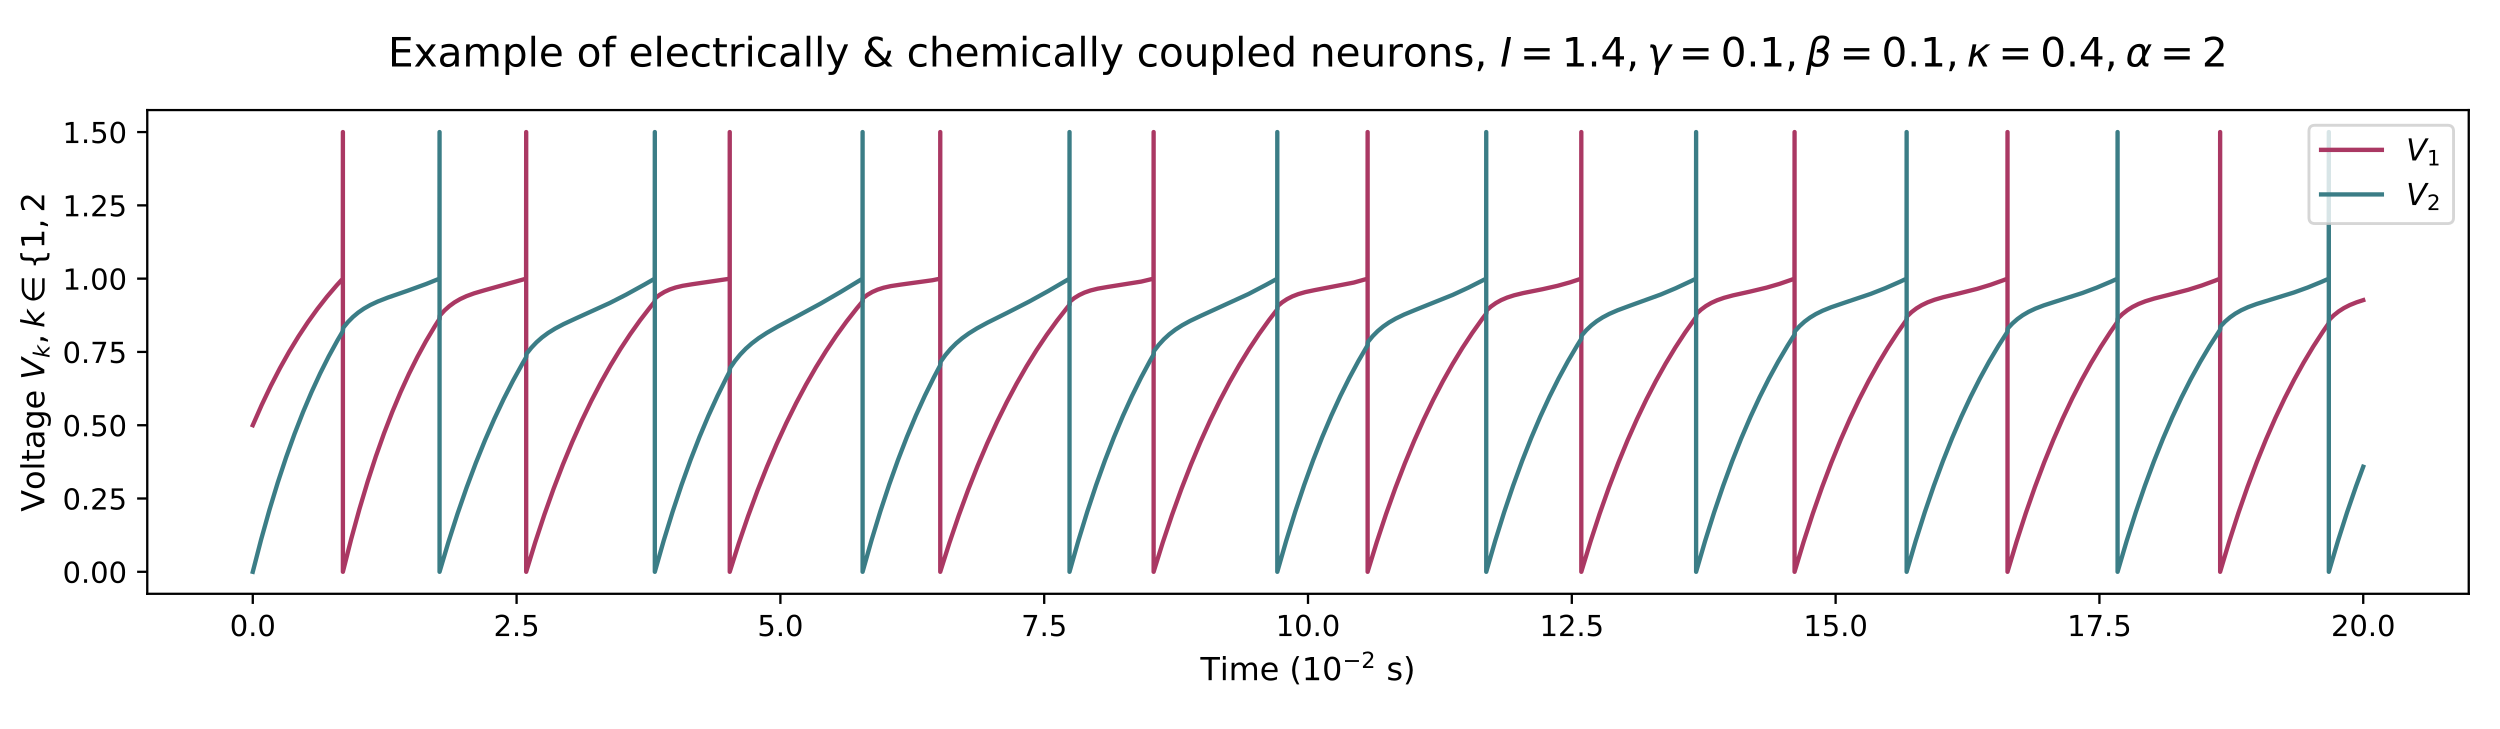 <?xml version="1.0" encoding="utf-8" standalone="no"?>
<!DOCTYPE svg PUBLIC "-//W3C//DTD SVG 1.1//EN"
  "http://www.w3.org/Graphics/SVG/1.1/DTD/svg11.dtd">
<!-- Created with matplotlib (https://matplotlib.org/) -->
<svg height="252pt" version="1.1" viewBox="0 0 864 252" width="864pt" xmlns="http://www.w3.org/2000/svg" xmlns:xlink="http://www.w3.org/1999/xlink">
 <defs>
  <style type="text/css">*{stroke-linecap:butt;stroke-linejoin:round;}</style>
 </defs>
 <g id="figure_1">
  <g id="patch_1">
   <path d="M 0 252 
L 864 252 
L 864 0 
L 0 0 
z
" style="fill:#ffffff;"/>
  </g>
  <g id="axes_1">
   <g id="patch_2">
    <path d="M 50.892 205.216 
L 853.2 205.216 
L 853.2 38.04 
L 50.892 38.04 
z
" style="fill:#ffffff;"/>
   </g>
   <g id="matplotlib.axis_1">
    <g id="xtick_1">
     <g id="line2d_1">
      <defs>
       <path d="M 0 0 
L 0 3.5 
" id="mb4ab2dd7d9" style="stroke:#000000;stroke-width:0.8;"/>
      </defs>
      <g>
       <use style="stroke:#000000;stroke-width:0.8;" x="87.361" xlink:href="#mb4ab2dd7d9" y="205.216"/>
      </g>
     </g>
     <g id="text_1">
      <!-- 0.0 -->
      <g transform="translate(79.409 219.814)scale(0.1 -0.1)">
       <defs>
        <path d="M 31.781 66.406 
Q 24.172 66.406 20.328 58.906 
Q 16.5 51.422 16.5 36.375 
Q 16.5 21.391 20.328 13.891 
Q 24.172 6.391 31.781 6.391 
Q 39.453 6.391 43.281 13.891 
Q 47.125 21.391 47.125 36.375 
Q 47.125 51.422 43.281 58.906 
Q 39.453 66.406 31.781 66.406 
z
M 31.781 74.219 
Q 44.047 74.219 50.516 64.516 
Q 56.984 54.828 56.984 36.375 
Q 56.984 17.969 50.516 8.266 
Q 44.047 -1.422 31.781 -1.422 
Q 19.531 -1.422 13.062 8.266 
Q 6.594 17.969 6.594 36.375 
Q 6.594 54.828 13.062 64.516 
Q 19.531 74.219 31.781 74.219 
z
" id="DejaVuSans-48"/>
        <path d="M 10.688 12.406 
L 21 12.406 
L 21 0 
L 10.688 0 
z
" id="DejaVuSans-46"/>
       </defs>
       <use xlink:href="#DejaVuSans-48"/>
       <use x="63.623" xlink:href="#DejaVuSans-46"/>
       <use x="95.41" xlink:href="#DejaVuSans-48"/>
      </g>
     </g>
    </g>
    <g id="xtick_2">
     <g id="line2d_2">
      <g>
       <use style="stroke:#000000;stroke-width:0.8;" x="178.532" xlink:href="#mb4ab2dd7d9" y="205.216"/>
      </g>
     </g>
     <g id="text_2">
      <!-- 2.5 -->
      <g transform="translate(170.581 219.814)scale(0.1 -0.1)">
       <defs>
        <path d="M 19.188 8.297 
L 53.609 8.297 
L 53.609 0 
L 7.328 0 
L 7.328 8.297 
Q 12.938 14.109 22.625 23.891 
Q 32.328 33.688 34.812 36.531 
Q 39.547 41.844 41.422 45.531 
Q 43.312 49.219 43.312 52.781 
Q 43.312 58.594 39.234 62.25 
Q 35.156 65.922 28.609 65.922 
Q 23.969 65.922 18.812 64.312 
Q 13.672 62.703 7.812 59.422 
L 7.812 69.391 
Q 13.766 71.781 18.938 73 
Q 24.125 74.219 28.422 74.219 
Q 39.75 74.219 46.484 68.547 
Q 53.219 62.891 53.219 53.422 
Q 53.219 48.922 51.531 44.891 
Q 49.859 40.875 45.406 35.406 
Q 44.188 33.984 37.641 27.219 
Q 31.109 20.453 19.188 8.297 
z
" id="DejaVuSans-50"/>
        <path d="M 10.797 72.906 
L 49.516 72.906 
L 49.516 64.594 
L 19.828 64.594 
L 19.828 46.734 
Q 21.969 47.469 24.109 47.828 
Q 26.266 48.188 28.422 48.188 
Q 40.625 48.188 47.75 41.5 
Q 54.891 34.812 54.891 23.391 
Q 54.891 11.625 47.562 5.094 
Q 40.234 -1.422 26.906 -1.422 
Q 22.312 -1.422 17.547 -0.641 
Q 12.797 0.141 7.719 1.703 
L 7.719 11.625 
Q 12.109 9.234 16.797 8.062 
Q 21.484 6.891 26.703 6.891 
Q 35.156 6.891 40.078 11.328 
Q 45.016 15.766 45.016 23.391 
Q 45.016 31 40.078 35.438 
Q 35.156 39.891 26.703 39.891 
Q 22.75 39.891 18.812 39.016 
Q 14.891 38.141 10.797 36.281 
z
" id="DejaVuSans-53"/>
       </defs>
       <use xlink:href="#DejaVuSans-50"/>
       <use x="63.623" xlink:href="#DejaVuSans-46"/>
       <use x="95.41" xlink:href="#DejaVuSans-53"/>
      </g>
     </g>
    </g>
    <g id="xtick_3">
     <g id="line2d_3">
      <g>
       <use style="stroke:#000000;stroke-width:0.8;" x="269.704" xlink:href="#mb4ab2dd7d9" y="205.216"/>
      </g>
     </g>
     <g id="text_3">
      <!-- 5.0 -->
      <g transform="translate(261.752 219.814)scale(0.1 -0.1)">
       <use xlink:href="#DejaVuSans-53"/>
       <use x="63.623" xlink:href="#DejaVuSans-46"/>
       <use x="95.41" xlink:href="#DejaVuSans-48"/>
      </g>
     </g>
    </g>
    <g id="xtick_4">
     <g id="line2d_4">
      <g>
       <use style="stroke:#000000;stroke-width:0.8;" x="360.875" xlink:href="#mb4ab2dd7d9" y="205.216"/>
      </g>
     </g>
     <g id="text_4">
      <!-- 7.5 -->
      <g transform="translate(352.923 219.814)scale(0.1 -0.1)">
       <defs>
        <path d="M 8.203 72.906 
L 55.078 72.906 
L 55.078 68.703 
L 28.609 0 
L 18.312 0 
L 43.219 64.594 
L 8.203 64.594 
z
" id="DejaVuSans-55"/>
       </defs>
       <use xlink:href="#DejaVuSans-55"/>
       <use x="63.623" xlink:href="#DejaVuSans-46"/>
       <use x="95.41" xlink:href="#DejaVuSans-53"/>
      </g>
     </g>
    </g>
    <g id="xtick_5">
     <g id="line2d_5">
      <g>
       <use style="stroke:#000000;stroke-width:0.8;" x="452.046" xlink:href="#mb4ab2dd7d9" y="205.216"/>
      </g>
     </g>
     <g id="text_5">
      <!-- 10.0 -->
      <g transform="translate(440.913 219.814)scale(0.1 -0.1)">
       <defs>
        <path d="M 12.406 8.297 
L 28.516 8.297 
L 28.516 63.922 
L 10.984 60.406 
L 10.984 69.391 
L 28.422 72.906 
L 38.281 72.906 
L 38.281 8.297 
L 54.391 8.297 
L 54.391 0 
L 12.406 0 
z
" id="DejaVuSans-49"/>
       </defs>
       <use xlink:href="#DejaVuSans-49"/>
       <use x="63.623" xlink:href="#DejaVuSans-48"/>
       <use x="127.246" xlink:href="#DejaVuSans-46"/>
       <use x="159.033" xlink:href="#DejaVuSans-48"/>
      </g>
     </g>
    </g>
    <g id="xtick_6">
     <g id="line2d_6">
      <g>
       <use style="stroke:#000000;stroke-width:0.8;" x="543.218" xlink:href="#mb4ab2dd7d9" y="205.216"/>
      </g>
     </g>
     <g id="text_6">
      <!-- 12.5 -->
      <g transform="translate(532.085 219.814)scale(0.1 -0.1)">
       <use xlink:href="#DejaVuSans-49"/>
       <use x="63.623" xlink:href="#DejaVuSans-50"/>
       <use x="127.246" xlink:href="#DejaVuSans-46"/>
       <use x="159.033" xlink:href="#DejaVuSans-53"/>
      </g>
     </g>
    </g>
    <g id="xtick_7">
     <g id="line2d_7">
      <g>
       <use style="stroke:#000000;stroke-width:0.8;" x="634.389" xlink:href="#mb4ab2dd7d9" y="205.216"/>
      </g>
     </g>
     <g id="text_7">
      <!-- 15.0 -->
      <g transform="translate(623.256 219.814)scale(0.1 -0.1)">
       <use xlink:href="#DejaVuSans-49"/>
       <use x="63.623" xlink:href="#DejaVuSans-53"/>
       <use x="127.246" xlink:href="#DejaVuSans-46"/>
       <use x="159.033" xlink:href="#DejaVuSans-48"/>
      </g>
     </g>
    </g>
    <g id="xtick_8">
     <g id="line2d_8">
      <g>
       <use style="stroke:#000000;stroke-width:0.8;" x="725.56" xlink:href="#mb4ab2dd7d9" y="205.216"/>
      </g>
     </g>
     <g id="text_8">
      <!-- 17.5 -->
      <g transform="translate(714.427 219.814)scale(0.1 -0.1)">
       <use xlink:href="#DejaVuSans-49"/>
       <use x="63.623" xlink:href="#DejaVuSans-55"/>
       <use x="127.246" xlink:href="#DejaVuSans-46"/>
       <use x="159.033" xlink:href="#DejaVuSans-53"/>
      </g>
     </g>
    </g>
    <g id="xtick_9">
     <g id="line2d_9">
      <g>
       <use style="stroke:#000000;stroke-width:0.8;" x="816.731" xlink:href="#mb4ab2dd7d9" y="205.216"/>
      </g>
     </g>
     <g id="text_9">
      <!-- 20.0 -->
      <g transform="translate(805.599 219.814)scale(0.1 -0.1)">
       <use xlink:href="#DejaVuSans-50"/>
       <use x="63.623" xlink:href="#DejaVuSans-48"/>
       <use x="127.246" xlink:href="#DejaVuSans-46"/>
       <use x="159.033" xlink:href="#DejaVuSans-48"/>
      </g>
     </g>
    </g>
    <g id="text_10">
     <!-- Time ($10^{-2}$ s) -->
     <g transform="translate(414.866 235.156)scale(0.11 -0.11)">
      <defs>
       <path d="M -0.297 72.906 
L 61.375 72.906 
L 61.375 64.594 
L 35.5 64.594 
L 35.5 0 
L 25.594 0 
L 25.594 64.594 
L -0.297 64.594 
z
" id="DejaVuSans-84"/>
       <path d="M 9.422 54.688 
L 18.406 54.688 
L 18.406 0 
L 9.422 0 
z
M 9.422 75.984 
L 18.406 75.984 
L 18.406 64.594 
L 9.422 64.594 
z
" id="DejaVuSans-105"/>
       <path d="M 52 44.188 
Q 55.375 50.25 60.062 53.125 
Q 64.75 56 71.094 56 
Q 79.641 56 84.281 50.016 
Q 88.922 44.047 88.922 33.016 
L 88.922 0 
L 79.891 0 
L 79.891 32.719 
Q 79.891 40.578 77.094 44.375 
Q 74.312 48.188 68.609 48.188 
Q 61.625 48.188 57.562 43.547 
Q 53.516 38.922 53.516 30.906 
L 53.516 0 
L 44.484 0 
L 44.484 32.719 
Q 44.484 40.625 41.703 44.406 
Q 38.922 48.188 33.109 48.188 
Q 26.219 48.188 22.156 43.531 
Q 18.109 38.875 18.109 30.906 
L 18.109 0 
L 9.078 0 
L 9.078 54.688 
L 18.109 54.688 
L 18.109 46.188 
Q 21.188 51.219 25.484 53.609 
Q 29.781 56 35.688 56 
Q 41.656 56 45.828 52.969 
Q 50 49.953 52 44.188 
z
" id="DejaVuSans-109"/>
       <path d="M 56.203 29.594 
L 56.203 25.203 
L 14.891 25.203 
Q 15.484 15.922 20.484 11.062 
Q 25.484 6.203 34.422 6.203 
Q 39.594 6.203 44.453 7.469 
Q 49.312 8.734 54.109 11.281 
L 54.109 2.781 
Q 49.266 0.734 44.188 -0.344 
Q 39.109 -1.422 33.891 -1.422 
Q 20.797 -1.422 13.156 6.188 
Q 5.516 13.812 5.516 26.812 
Q 5.516 40.234 12.766 48.109 
Q 20.016 56 32.328 56 
Q 43.359 56 49.781 48.891 
Q 56.203 41.797 56.203 29.594 
z
M 47.219 32.234 
Q 47.125 39.594 43.094 43.984 
Q 39.062 48.391 32.422 48.391 
Q 24.906 48.391 20.391 44.141 
Q 15.875 39.891 15.188 32.172 
z
" id="DejaVuSans-101"/>
       <path id="DejaVuSans-32"/>
       <path d="M 31 75.875 
Q 24.469 64.656 21.281 53.656 
Q 18.109 42.672 18.109 31.391 
Q 18.109 20.125 21.312 9.062 
Q 24.516 -2 31 -13.188 
L 23.188 -13.188 
Q 15.875 -1.703 12.234 9.375 
Q 8.594 20.453 8.594 31.391 
Q 8.594 42.281 12.203 53.312 
Q 15.828 64.359 23.188 75.875 
z
" id="DejaVuSans-40"/>
       <path d="M 10.594 35.5 
L 73.188 35.5 
L 73.188 27.203 
L 10.594 27.203 
z
" id="DejaVuSans-8722"/>
       <path d="M 44.281 53.078 
L 44.281 44.578 
Q 40.484 46.531 36.375 47.5 
Q 32.281 48.484 27.875 48.484 
Q 21.188 48.484 17.844 46.438 
Q 14.5 44.391 14.5 40.281 
Q 14.5 37.156 16.891 35.375 
Q 19.281 33.594 26.516 31.984 
L 29.594 31.297 
Q 39.156 29.25 43.188 25.516 
Q 47.219 21.781 47.219 15.094 
Q 47.219 7.469 41.188 3.016 
Q 35.156 -1.422 24.609 -1.422 
Q 20.219 -1.422 15.453 -0.562 
Q 10.688 0.297 5.422 2 
L 5.422 11.281 
Q 10.406 8.688 15.234 7.391 
Q 20.062 6.109 24.812 6.109 
Q 31.156 6.109 34.562 8.281 
Q 37.984 10.453 37.984 14.406 
Q 37.984 18.062 35.516 20.016 
Q 33.062 21.969 24.703 23.781 
L 21.578 24.516 
Q 13.234 26.266 9.516 29.906 
Q 5.812 33.547 5.812 39.891 
Q 5.812 47.609 11.281 51.797 
Q 16.75 56 26.812 56 
Q 31.781 56 36.172 55.266 
Q 40.578 54.547 44.281 53.078 
z
" id="DejaVuSans-115"/>
       <path d="M 8.016 75.875 
L 15.828 75.875 
Q 23.141 64.359 26.781 53.312 
Q 30.422 42.281 30.422 31.391 
Q 30.422 20.453 26.781 9.375 
Q 23.141 -1.703 15.828 -13.188 
L 8.016 -13.188 
Q 14.5 -2 17.703 9.062 
Q 20.906 20.125 20.906 31.391 
Q 20.906 42.672 17.703 53.656 
Q 14.5 64.656 8.016 75.875 
z
" id="DejaVuSans-41"/>
      </defs>
      <use transform="translate(0 0.766)" xlink:href="#DejaVuSans-84"/>
      <use transform="translate(61.084 0.766)" xlink:href="#DejaVuSans-105"/>
      <use transform="translate(88.867 0.766)" xlink:href="#DejaVuSans-109"/>
      <use transform="translate(186.279 0.766)" xlink:href="#DejaVuSans-101"/>
      <use transform="translate(247.803 0.766)" xlink:href="#DejaVuSans-32"/>
      <use transform="translate(279.59 0.766)" xlink:href="#DejaVuSans-40"/>
      <use transform="translate(318.604 0.766)" xlink:href="#DejaVuSans-49"/>
      <use transform="translate(382.227 0.766)" xlink:href="#DejaVuSans-48"/>
      <use transform="translate(446.807 39.047)scale(0.7)" xlink:href="#DejaVuSans-8722"/>
      <use transform="translate(505.459 39.047)scale(0.7)" xlink:href="#DejaVuSans-50"/>
      <use transform="translate(552.729 0.766)" xlink:href="#DejaVuSans-32"/>
      <use transform="translate(584.517 0.766)" xlink:href="#DejaVuSans-115"/>
      <use transform="translate(636.616 0.766)" xlink:href="#DejaVuSans-41"/>
     </g>
    </g>
   </g>
   <g id="matplotlib.axis_2">
    <g id="ytick_1">
     <g id="line2d_10">
      <defs>
       <path d="M 0 0 
L -3.5 0 
" id="mccfb38e55b" style="stroke:#000000;stroke-width:0.8;"/>
      </defs>
      <g>
       <use style="stroke:#000000;stroke-width:0.8;" x="50.892" xlink:href="#mccfb38e55b" y="197.617"/>
      </g>
     </g>
     <g id="text_11">
      <!-- 0.00 -->
      <g transform="translate(21.627 201.416)scale(0.1 -0.1)">
       <use xlink:href="#DejaVuSans-48"/>
       <use x="63.623" xlink:href="#DejaVuSans-46"/>
       <use x="95.41" xlink:href="#DejaVuSans-48"/>
       <use x="159.033" xlink:href="#DejaVuSans-48"/>
      </g>
     </g>
    </g>
    <g id="ytick_2">
     <g id="line2d_11">
      <g>
       <use style="stroke:#000000;stroke-width:0.8;" x="50.892" xlink:href="#mccfb38e55b" y="172.287"/>
      </g>
     </g>
     <g id="text_12">
      <!-- 0.25 -->
      <g transform="translate(21.627 176.087)scale(0.1 -0.1)">
       <use xlink:href="#DejaVuSans-48"/>
       <use x="63.623" xlink:href="#DejaVuSans-46"/>
       <use x="95.41" xlink:href="#DejaVuSans-50"/>
       <use x="159.033" xlink:href="#DejaVuSans-53"/>
      </g>
     </g>
    </g>
    <g id="ytick_3">
     <g id="line2d_12">
      <g>
       <use style="stroke:#000000;stroke-width:0.8;" x="50.892" xlink:href="#mccfb38e55b" y="146.958"/>
      </g>
     </g>
     <g id="text_13">
      <!-- 0.50 -->
      <g transform="translate(21.627 150.757)scale(0.1 -0.1)">
       <use xlink:href="#DejaVuSans-48"/>
       <use x="63.623" xlink:href="#DejaVuSans-46"/>
       <use x="95.41" xlink:href="#DejaVuSans-53"/>
       <use x="159.033" xlink:href="#DejaVuSans-48"/>
      </g>
     </g>
    </g>
    <g id="ytick_4">
     <g id="line2d_13">
      <g>
       <use style="stroke:#000000;stroke-width:0.8;" x="50.892" xlink:href="#mccfb38e55b" y="121.628"/>
      </g>
     </g>
     <g id="text_14">
      <!-- 0.75 -->
      <g transform="translate(21.627 125.427)scale(0.1 -0.1)">
       <use xlink:href="#DejaVuSans-48"/>
       <use x="63.623" xlink:href="#DejaVuSans-46"/>
       <use x="95.41" xlink:href="#DejaVuSans-55"/>
       <use x="159.033" xlink:href="#DejaVuSans-53"/>
      </g>
     </g>
    </g>
    <g id="ytick_5">
     <g id="line2d_14">
      <g>
       <use style="stroke:#000000;stroke-width:0.8;" x="50.892" xlink:href="#mccfb38e55b" y="96.298"/>
      </g>
     </g>
     <g id="text_15">
      <!-- 1.00 -->
      <g transform="translate(21.627 100.098)scale(0.1 -0.1)">
       <use xlink:href="#DejaVuSans-49"/>
       <use x="63.623" xlink:href="#DejaVuSans-46"/>
       <use x="95.41" xlink:href="#DejaVuSans-48"/>
       <use x="159.033" xlink:href="#DejaVuSans-48"/>
      </g>
     </g>
    </g>
    <g id="ytick_6">
     <g id="line2d_15">
      <g>
       <use style="stroke:#000000;stroke-width:0.8;" x="50.892" xlink:href="#mccfb38e55b" y="70.969"/>
      </g>
     </g>
     <g id="text_16">
      <!-- 1.25 -->
      <g transform="translate(21.627 74.768)scale(0.1 -0.1)">
       <use xlink:href="#DejaVuSans-49"/>
       <use x="63.623" xlink:href="#DejaVuSans-46"/>
       <use x="95.41" xlink:href="#DejaVuSans-50"/>
       <use x="159.033" xlink:href="#DejaVuSans-53"/>
      </g>
     </g>
    </g>
    <g id="ytick_7">
     <g id="line2d_16">
      <g>
       <use style="stroke:#000000;stroke-width:0.8;" x="50.892" xlink:href="#mccfb38e55b" y="45.639"/>
      </g>
     </g>
     <g id="text_17">
      <!-- 1.50 -->
      <g transform="translate(21.627 49.438)scale(0.1 -0.1)">
       <use xlink:href="#DejaVuSans-49"/>
       <use x="63.623" xlink:href="#DejaVuSans-46"/>
       <use x="95.41" xlink:href="#DejaVuSans-53"/>
       <use x="159.033" xlink:href="#DejaVuSans-48"/>
      </g>
     </g>
    </g>
    <g id="text_18">
     <!-- Voltage $V_k, k \in \{1,2}$ -->
     <g transform="translate(15.317 176.848)rotate(-90)scale(0.11 -0.11)">
      <defs>
       <path d="M 28.609 0 
L 0.781 72.906 
L 11.078 72.906 
L 34.188 11.531 
L 57.328 72.906 
L 67.578 72.906 
L 39.797 0 
z
" id="DejaVuSans-86"/>
       <path d="M 30.609 48.391 
Q 23.391 48.391 19.188 42.75 
Q 14.984 37.109 14.984 27.297 
Q 14.984 17.484 19.156 11.844 
Q 23.344 6.203 30.609 6.203 
Q 37.797 6.203 41.984 11.859 
Q 46.188 17.531 46.188 27.297 
Q 46.188 37.016 41.984 42.703 
Q 37.797 48.391 30.609 48.391 
z
M 30.609 56 
Q 42.328 56 49.016 48.375 
Q 55.719 40.766 55.719 27.297 
Q 55.719 13.875 49.016 6.219 
Q 42.328 -1.422 30.609 -1.422 
Q 18.844 -1.422 12.172 6.219 
Q 5.516 13.875 5.516 27.297 
Q 5.516 40.766 12.172 48.375 
Q 18.844 56 30.609 56 
z
" id="DejaVuSans-111"/>
       <path d="M 9.422 75.984 
L 18.406 75.984 
L 18.406 0 
L 9.422 0 
z
" id="DejaVuSans-108"/>
       <path d="M 18.312 70.219 
L 18.312 54.688 
L 36.812 54.688 
L 36.812 47.703 
L 18.312 47.703 
L 18.312 18.016 
Q 18.312 11.328 20.141 9.422 
Q 21.969 7.516 27.594 7.516 
L 36.812 7.516 
L 36.812 0 
L 27.594 0 
Q 17.188 0 13.234 3.875 
Q 9.281 7.766 9.281 18.016 
L 9.281 47.703 
L 2.688 47.703 
L 2.688 54.688 
L 9.281 54.688 
L 9.281 70.219 
z
" id="DejaVuSans-116"/>
       <path d="M 34.281 27.484 
Q 23.391 27.484 19.188 25 
Q 14.984 22.516 14.984 16.5 
Q 14.984 11.719 18.141 8.906 
Q 21.297 6.109 26.703 6.109 
Q 34.188 6.109 38.703 11.406 
Q 43.219 16.703 43.219 25.484 
L 43.219 27.484 
z
M 52.203 31.203 
L 52.203 0 
L 43.219 0 
L 43.219 8.297 
Q 40.141 3.328 35.547 0.953 
Q 30.953 -1.422 24.312 -1.422 
Q 15.922 -1.422 10.953 3.297 
Q 6 8.016 6 15.922 
Q 6 25.141 12.172 29.828 
Q 18.359 34.516 30.609 34.516 
L 43.219 34.516 
L 43.219 35.406 
Q 43.219 41.609 39.141 45 
Q 35.062 48.391 27.688 48.391 
Q 23 48.391 18.547 47.266 
Q 14.109 46.141 10.016 43.891 
L 10.016 52.203 
Q 14.938 54.109 19.578 55.047 
Q 24.219 56 28.609 56 
Q 40.484 56 46.344 49.844 
Q 52.203 43.703 52.203 31.203 
z
" id="DejaVuSans-97"/>
       <path d="M 45.406 27.984 
Q 45.406 37.75 41.375 43.109 
Q 37.359 48.484 30.078 48.484 
Q 22.859 48.484 18.828 43.109 
Q 14.797 37.75 14.797 27.984 
Q 14.797 18.266 18.828 12.891 
Q 22.859 7.516 30.078 7.516 
Q 37.359 7.516 41.375 12.891 
Q 45.406 18.266 45.406 27.984 
z
M 54.391 6.781 
Q 54.391 -7.172 48.188 -13.984 
Q 42 -20.797 29.203 -20.797 
Q 24.469 -20.797 20.266 -20.094 
Q 16.062 -19.391 12.109 -17.922 
L 12.109 -9.188 
Q 16.062 -11.328 19.922 -12.344 
Q 23.781 -13.375 27.781 -13.375 
Q 36.625 -13.375 41.016 -8.766 
Q 45.406 -4.156 45.406 5.172 
L 45.406 9.625 
Q 42.625 4.781 38.281 2.391 
Q 33.938 0 27.875 0 
Q 17.828 0 11.672 7.656 
Q 5.516 15.328 5.516 27.984 
Q 5.516 40.672 11.672 48.328 
Q 17.828 56 27.875 56 
Q 33.938 56 38.281 53.609 
Q 42.625 51.219 45.406 46.391 
L 45.406 54.688 
L 54.391 54.688 
z
" id="DejaVuSans-103"/>
       <path d="M 20.609 0 
L 7.812 72.906 
L 17.484 72.906 
L 28.078 10.203 
L 63.484 72.906 
L 74.219 72.906 
L 32.078 0 
z
" id="DejaVuSans-Oblique-86"/>
       <path d="M 18.312 75.984 
L 27.297 75.984 
L 18.703 31.688 
L 49.516 54.688 
L 61.188 54.688 
L 26.812 28.516 
L 51.906 0 
L 41.016 0 
L 17.672 26.703 
L 12.5 0 
L 3.516 0 
z
" id="DejaVuSans-Oblique-107"/>
       <path d="M 11.719 12.406 
L 22.016 12.406 
L 22.016 4 
L 14.016 -11.625 
L 7.719 -11.625 
L 11.719 4 
z
" id="DejaVuSans-44"/>
       <path d="M 16.75 30.609 
Q 17.094 27 20.172 21.141 
Q 23.781 14.359 30.609 10.547 
Q 37.312 6.844 44.531 6.781 
L 78.562 6.781 
L 78.562 -0.984 
L 44.531 -0.984 
Q 35.156 -0.984 26.484 3.844 
Q 17.828 8.688 13.188 17.281 
Q 8.547 25.875 8.547 35.016 
Q 8.547 44.047 13.188 52.641 
Q 17.828 61.234 26.484 66.109 
Q 35.156 71 44.531 71 
L 78.562 71 
L 78.562 63.234 
L 44.531 63.234 
Q 37.312 63.188 30.609 59.422 
Q 23.828 55.562 20.172 48.828 
Q 17.047 42.969 16.609 38.422 
L 78.562 38.422 
L 78.562 30.609 
z
" id="DejaVuSans-8712"/>
       <path d="M 51.125 -9.281 
L 51.125 -16.312 
L 48.094 -16.312 
Q 35.938 -16.312 31.812 -12.688 
Q 27.688 -9.078 27.688 1.703 
L 27.688 13.375 
Q 27.688 20.75 25.047 23.578 
Q 22.406 26.422 15.484 26.422 
L 12.5 26.422 
L 12.5 33.406 
L 15.484 33.406 
Q 22.469 33.406 25.078 36.203 
Q 27.688 39.016 27.688 46.297 
L 27.688 58.016 
Q 27.688 68.797 31.812 72.391 
Q 35.938 75.984 48.094 75.984 
L 51.125 75.984 
L 51.125 69 
L 47.797 69 
Q 40.922 69 38.812 66.844 
Q 36.719 64.703 36.719 57.812 
L 36.719 45.703 
Q 36.719 38.031 34.5 34.562 
Q 32.281 31.109 26.906 29.891 
Q 32.328 28.562 34.516 25.094 
Q 36.719 21.625 36.719 14.016 
L 36.719 1.906 
Q 36.719 -4.984 38.812 -7.125 
Q 40.922 -9.281 47.797 -9.281 
z
" id="DejaVuSans-123"/>
      </defs>
      <use transform="translate(0 0.016)" xlink:href="#DejaVuSans-86"/>
      <use transform="translate(68.408 0.016)" xlink:href="#DejaVuSans-111"/>
      <use transform="translate(129.59 0.016)" xlink:href="#DejaVuSans-108"/>
      <use transform="translate(157.373 0.016)" xlink:href="#DejaVuSans-116"/>
      <use transform="translate(196.582 0.016)" xlink:href="#DejaVuSans-97"/>
      <use transform="translate(257.861 0.016)" xlink:href="#DejaVuSans-103"/>
      <use transform="translate(321.338 0.016)" xlink:href="#DejaVuSans-101"/>
      <use transform="translate(382.861 0.016)" xlink:href="#DejaVuSans-32"/>
      <use transform="translate(414.648 0.016)" xlink:href="#DejaVuSans-Oblique-86"/>
      <use transform="translate(483.057 -16.391)scale(0.7)" xlink:href="#DejaVuSans-Oblique-107"/>
      <use transform="translate(526.328 0.016)" xlink:href="#DejaVuSans-44"/>
      <use transform="translate(577.598 0.016)" xlink:href="#DejaVuSans-Oblique-107"/>
      <use transform="translate(654.99 0.016)" xlink:href="#DejaVuSans-8712"/>
      <use transform="translate(761.582 0.016)" xlink:href="#DejaVuSans-123"/>
      <use transform="translate(825.205 0.016)" xlink:href="#DejaVuSans-49"/>
      <use transform="translate(888.828 0.016)" xlink:href="#DejaVuSans-44"/>
      <use transform="translate(940.098 0.016)" xlink:href="#DejaVuSans-50"/>
     </g>
    </g>
   </g>
   <g id="line2d_17">
    <path clip-path="url(#p0605f518d0)" d="M 87.361 146.958 
L 90.461 139.916 
L 93.597 133.337 
L 96.77 127.197 
L 99.943 121.537 
L 103.152 116.262 
L 106.398 111.352 
L 109.68 106.787 
L 112.998 102.547 
L 116.39 98.574 
L 118.469 96.306 
L 118.505 45.639 
L 118.505 197.617 
L 121.35 186.366 
L 124.194 176.02 
L 127.039 166.509 
L 129.883 157.768 
L 132.728 149.737 
L 135.572 142.359 
L 138.453 135.497 
L 141.334 129.199 
L 144.252 123.347 
L 147.206 117.917 
L 150.196 112.882 
L 151.874 110.246 
L 152.02 109.044 
L 153.624 107.29 
L 155.302 105.789 
L 157.089 104.493 
L 159.022 103.366 
L 161.21 102.349 
L 163.836 101.382 
L 167.336 100.345 
L 181.814 96.309 
L 181.851 45.639 
L 181.851 197.617 
L 184.987 187.378 
L 188.16 177.78 
L 191.333 168.881 
L 194.542 160.531 
L 197.788 152.699 
L 201.07 145.357 
L 204.352 138.552 
L 207.671 132.177 
L 211.026 126.21 
L 214.417 120.632 
L 217.809 115.475 
L 221.237 110.661 
L 224.738 106.128 
L 226.27 104.258 
L 226.416 103.105 
L 227.984 101.887 
L 229.625 100.892 
L 231.448 100.05 
L 233.49 99.358 
L 235.934 98.774 
L 239.179 98.241 
L 251.652 96.409 
L 252.162 96.303 
L 252.199 45.639 
L 252.199 197.617 
L 255.335 187.735 
L 258.544 178.354 
L 261.79 169.546 
L 265.072 161.272 
L 268.391 153.497 
L 271.746 146.193 
L 275.137 139.335 
L 278.565 132.9 
L 282.03 126.868 
L 285.495 121.276 
L 288.995 116.042 
L 292.533 111.149 
L 296.107 106.582 
L 298.076 104.218 
L 298.222 103.068 
L 299.79 101.886 
L 301.468 100.905 
L 303.291 100.101 
L 305.37 99.434 
L 307.85 98.879 
L 311.241 98.366 
L 322.255 96.849 
L 324.917 96.305 
L 324.953 45.639 
L 324.953 197.617 
L 328.126 187.583 
L 331.335 178.165 
L 334.581 169.321 
L 337.863 161.012 
L 341.182 153.208 
L 344.537 145.878 
L 347.929 138.999 
L 351.357 132.549 
L 354.785 126.568 
L 358.249 120.966 
L 361.75 115.726 
L 365.288 110.832 
L 368.862 106.267 
L 369.591 105.38 
L 369.737 104.226 
L 371.305 102.995 
L 372.982 101.964 
L 374.806 101.108 
L 376.885 100.385 
L 379.364 99.768 
L 382.72 99.182 
L 394.426 97.314 
L 398.547 96.329 
L 398.656 96.3 
L 398.693 45.639 
L 398.693 197.617 
L 401.866 187.44 
L 405.075 177.889 
L 408.32 168.922 
L 411.603 160.506 
L 414.885 152.694 
L 418.203 145.361 
L 421.559 138.485 
L 424.914 132.109 
L 428.305 126.137 
L 431.733 120.549 
L 435.161 115.38 
L 438.626 110.553 
L 441.397 106.958 
L 441.543 105.797 
L 443.111 104.49 
L 444.789 103.383 
L 446.612 102.448 
L 448.655 101.654 
L 451.098 100.95 
L 454.307 100.272 
L 467.837 97.663 
L 472.031 96.486 
L 472.614 96.304 
L 472.651 45.639 
L 472.651 197.617 
L 475.824 187.297 
L 479.033 177.614 
L 482.242 168.63 
L 485.488 160.197 
L 488.734 152.374 
L 492.016 145.034 
L 495.334 138.157 
L 498.653 131.785 
L 502.008 125.822 
L 505.4 120.246 
L 508.791 115.094 
L 512.219 110.286 
L 513.605 108.449 
L 513.751 107.281 
L 515.319 105.901 
L 516.997 104.72 
L 518.82 103.71 
L 520.862 102.837 
L 523.269 102.056 
L 526.406 101.286 
L 533.079 99.953 
L 538.258 98.786 
L 542.634 97.569 
L 546.463 96.31 
L 546.5 45.639 
L 546.5 197.617 
L 549.672 187.188 
L 552.845 177.513 
L 556.054 168.435 
L 559.264 160.015 
L 562.509 152.118 
L 565.755 144.799 
L 569.037 137.941 
L 572.319 131.59 
L 575.638 125.648 
L 578.993 120.094 
L 582.385 114.911 
L 585.776 110.128 
L 586.141 109.637 
L 586.287 108.463 
L 587.891 106.995 
L 589.569 105.761 
L 591.392 104.696 
L 593.435 103.764 
L 595.842 102.917 
L 598.941 102.077 
L 604.776 100.782 
L 610.538 99.404 
L 615.024 98.098 
L 619.473 96.566 
L 620.166 96.308 
L 620.203 45.639 
L 620.203 197.617 
L 623.339 187.227 
L 626.512 177.475 
L 629.684 168.43 
L 632.894 159.946 
L 636.103 152.081 
L 639.349 144.711 
L 642.594 137.885 
L 645.876 131.496 
L 649.159 125.585 
L 652.477 120.061 
L 655.832 114.905 
L 658.896 110.545 
L 659.042 109.367 
L 660.646 107.854 
L 662.324 106.576 
L 664.147 105.465 
L 666.189 104.484 
L 668.596 103.585 
L 671.66 102.693 
L 677.057 101.4 
L 683.293 99.83 
L 687.852 98.446 
L 692.374 96.838 
L 693.76 96.3 
L 693.796 45.639 
L 693.796 197.617 
L 696.932 187.172 
L 700.105 177.373 
L 703.278 168.286 
L 706.487 159.768 
L 709.696 151.875 
L 712.906 144.562 
L 716.151 137.713 
L 719.397 131.375 
L 722.679 125.448 
L 725.998 119.911 
L 729.353 114.745 
L 731.796 111.238 
L 731.942 110.057 
L 733.547 108.51 
L 735.224 107.197 
L 737.048 106.052 
L 739.09 105.035 
L 741.46 104.109 
L 744.487 103.178 
L 749.556 101.892 
L 756.267 100.135 
L 760.898 98.682 
L 765.457 97.017 
L 767.244 96.303 
L 767.28 45.639 
L 767.28 197.617 
L 770.416 187.135 
L 773.589 177.302 
L 776.762 168.188 
L 779.935 159.739 
L 783.144 151.82 
L 786.353 144.486 
L 789.599 137.62 
L 792.845 131.269 
L 796.127 125.332 
L 799.445 119.788 
L 802.764 114.672 
L 804.806 111.722 
L 804.952 110.538 
L 806.557 108.968 
L 808.234 107.631 
L 810.058 106.461 
L 812.1 105.419 
L 814.47 104.466 
L 816.731 103.727 
L 816.731 103.727 
" style="fill:none;stroke:#aa3863;stroke-linecap:square;stroke-width:1.5;"/>
   </g>
   <g id="line2d_18">
    <path clip-path="url(#p0605f518d0)" d="M 87.361 197.617 
L 90.242 186.47 
L 93.123 176.203 
L 96.004 166.747 
L 98.885 158.037 
L 101.803 149.916 
L 104.72 142.444 
L 107.674 135.484 
L 110.628 129.087 
L 113.618 123.135 
L 116.645 117.605 
L 118.469 114.497 
L 118.615 113.276 
L 120.256 111.279 
L 121.97 109.546 
L 123.793 108.021 
L 125.762 106.664 
L 127.987 105.404 
L 130.613 104.178 
L 134.041 102.839 
L 140.751 100.517 
L 147.315 98.137 
L 151.874 96.3 
L 151.91 45.639 
L 151.91 197.617 
L 155.01 187.222 
L 158.146 177.474 
L 161.283 168.438 
L 164.455 159.967 
L 167.628 152.118 
L 170.837 144.764 
L 174.083 137.881 
L 177.329 131.514 
L 180.611 125.562 
L 181.814 123.494 
L 181.96 122.269 
L 183.638 120.168 
L 185.425 118.289 
L 187.321 116.618 
L 189.436 115.057 
L 191.843 113.562 
L 194.797 112.001 
L 199.028 110.04 
L 210.698 104.735 
L 216.35 101.852 
L 222.696 98.356 
L 226.27 96.302 
L 226.306 45.639 
L 226.306 197.617 
L 229.369 186.876 
L 232.433 176.927 
L 235.533 167.611 
L 238.632 158.997 
L 241.732 151.035 
L 244.832 143.678 
L 247.968 136.805 
L 251.105 130.462 
L 252.162 128.436 
L 252.308 127.183 
L 254.022 124.715 
L 255.809 122.528 
L 257.742 120.517 
L 259.821 118.675 
L 262.191 116.878 
L 264.999 115.04 
L 268.646 112.937 
L 275.393 109.36 
L 283.489 104.978 
L 290.527 100.899 
L 298.076 96.32 
L 298.113 45.639 
L 298.113 197.617 
L 301.176 186.785 
L 304.239 176.761 
L 307.303 167.49 
L 310.366 158.918 
L 313.429 150.995 
L 316.529 143.59 
L 319.629 136.756 
L 322.765 130.378 
L 324.917 126.294 
L 325.063 125.046 
L 326.74 122.7 
L 328.527 120.582 
L 330.424 118.678 
L 332.502 116.91 
L 334.836 115.221 
L 337.608 113.498 
L 341.218 111.533 
L 348.074 108.113 
L 355.66 104.231 
L 362.261 100.591 
L 369.591 96.317 
L 369.627 45.639 
L 369.627 197.617 
L 372.691 186.843 
L 375.754 176.868 
L 378.817 167.638 
L 381.881 159.099 
L 384.981 151.113 
L 388.08 143.736 
L 391.18 136.923 
L 394.317 130.562 
L 397.453 124.695 
L 398.656 122.567 
L 398.802 121.335 
L 400.48 119.16 
L 402.23 117.251 
L 404.127 115.516 
L 406.205 113.923 
L 408.539 112.421 
L 411.347 110.887 
L 415.104 109.105 
L 431.442 101.632 
L 437.605 98.405 
L 441.397 96.317 
L 441.434 45.639 
L 441.434 197.617 
L 444.534 186.82 
L 447.634 176.826 
L 450.733 167.579 
L 453.833 159.024 
L 456.933 151.113 
L 460.069 143.715 
L 463.206 136.883 
L 466.342 130.575 
L 469.515 124.686 
L 472.614 119.375 
L 472.76 118.156 
L 474.401 116.175 
L 476.152 114.412 
L 478.012 112.855 
L 480.054 111.437 
L 482.388 110.092 
L 485.233 108.72 
L 489.171 107.09 
L 502.045 101.921 
L 507.478 99.404 
L 513.496 96.362 
L 513.605 96.305 
L 513.642 45.639 
L 513.642 197.617 
L 516.741 186.917 
L 519.841 177.006 
L 522.941 167.827 
L 526.041 159.328 
L 529.177 151.372 
L 532.313 144.015 
L 535.486 137.139 
L 538.659 130.789 
L 541.868 124.861 
L 545.077 119.394 
L 546.463 117.167 
L 546.609 115.959 
L 548.25 114.085 
L 549.964 112.461 
L 551.824 111.007 
L 553.866 109.696 
L 556.2 108.466 
L 559.081 107.211 
L 563.202 105.683 
L 573.961 101.783 
L 579.103 99.622 
L 584.5 97.107 
L 586.141 96.299 
L 586.177 45.639 
L 586.177 197.617 
L 589.277 186.993 
L 592.377 177.146 
L 595.513 167.918 
L 598.65 159.376 
L 601.786 151.47 
L 604.959 144.072 
L 608.132 137.234 
L 611.341 130.845 
L 614.55 124.947 
L 617.796 119.444 
L 620.166 115.699 
L 620.312 114.497 
L 621.953 112.695 
L 623.667 111.142 
L 625.527 109.762 
L 627.569 108.526 
L 629.94 107.36 
L 632.857 106.185 
L 637.197 104.705 
L 646.533 101.561 
L 651.529 99.606 
L 656.635 97.365 
L 658.896 96.303 
L 658.932 45.639 
L 658.932 197.617 
L 662.068 186.93 
L 665.205 177.029 
L 668.341 167.858 
L 671.477 159.364 
L 674.65 151.411 
L 677.823 144.054 
L 680.996 137.25 
L 684.205 130.889 
L 687.414 125.013 
L 690.66 119.527 
L 693.76 114.686 
L 693.905 113.489 
L 695.51 111.772 
L 697.224 110.262 
L 699.048 108.95 
L 701.09 107.757 
L 703.424 106.656 
L 706.341 105.536 
L 710.681 104.136 
L 719.689 101.258 
L 724.612 99.415 
L 729.608 97.301 
L 731.796 96.305 
L 731.833 45.639 
L 731.833 197.617 
L 734.969 186.972 
L 738.105 177.107 
L 741.242 167.967 
L 744.378 159.498 
L 747.551 151.565 
L 750.723 144.224 
L 753.933 137.356 
L 757.142 131.008 
L 760.388 125.079 
L 763.633 119.605 
L 766.915 114.499 
L 767.244 114.011 
L 767.39 112.816 
L 768.994 111.133 
L 770.708 109.656 
L 772.532 108.378 
L 774.574 107.22 
L 776.944 106.14 
L 779.898 105.054 
L 784.42 103.66 
L 792.735 101.1 
L 797.586 99.348 
L 802.472 97.342 
L 804.806 96.306 
L 804.843 45.639 
L 804.843 197.617 
L 807.979 187.001 
L 811.115 177.162 
L 814.252 168.042 
L 816.731 161.307 
L 816.731 161.307 
" style="fill:none;stroke:#3b7d86;stroke-linecap:square;stroke-width:1.5;"/>
   </g>
   <g id="patch_3">
    <path d="M 50.892 205.216 
L 50.892 38.04 
" style="fill:none;stroke:#000000;stroke-linecap:square;stroke-linejoin:miter;stroke-width:0.8;"/>
   </g>
   <g id="patch_4">
    <path d="M 853.2 205.216 
L 853.2 38.04 
" style="fill:none;stroke:#000000;stroke-linecap:square;stroke-linejoin:miter;stroke-width:0.8;"/>
   </g>
   <g id="patch_5">
    <path d="M 50.892 205.216 
L 853.2 205.216 
" style="fill:none;stroke:#000000;stroke-linecap:square;stroke-linejoin:miter;stroke-width:0.8;"/>
   </g>
   <g id="patch_6">
    <path d="M 50.892 38.04 
L 853.2 38.04 
" style="fill:none;stroke:#000000;stroke-linecap:square;stroke-linejoin:miter;stroke-width:0.8;"/>
   </g>
   <g id="text_19">
    <!-- Example of electrically &amp; chemically coupled neurons, $I=1.4, \gamma=0.1, \beta=0.1, \kappa=0.4, \alpha=2$ -->
    <g transform="translate(134.106 23.04)scale(0.14 -0.14)">
     <defs>
      <path d="M 9.812 72.906 
L 55.906 72.906 
L 55.906 64.594 
L 19.672 64.594 
L 19.672 43.016 
L 54.391 43.016 
L 54.391 34.719 
L 19.672 34.719 
L 19.672 8.297 
L 56.781 8.297 
L 56.781 0 
L 9.812 0 
z
" id="DejaVuSans-69"/>
      <path d="M 54.891 54.688 
L 35.109 28.078 
L 55.906 0 
L 45.312 0 
L 29.391 21.484 
L 13.484 0 
L 2.875 0 
L 24.125 28.609 
L 4.688 54.688 
L 15.281 54.688 
L 29.781 35.203 
L 44.281 54.688 
z
" id="DejaVuSans-120"/>
      <path d="M 18.109 8.203 
L 18.109 -20.797 
L 9.078 -20.797 
L 9.078 54.688 
L 18.109 54.688 
L 18.109 46.391 
Q 20.953 51.266 25.266 53.625 
Q 29.594 56 35.594 56 
Q 45.562 56 51.781 48.094 
Q 58.016 40.188 58.016 27.297 
Q 58.016 14.406 51.781 6.484 
Q 45.562 -1.422 35.594 -1.422 
Q 29.594 -1.422 25.266 0.953 
Q 20.953 3.328 18.109 8.203 
z
M 48.688 27.297 
Q 48.688 37.203 44.609 42.844 
Q 40.531 48.484 33.406 48.484 
Q 26.266 48.484 22.188 42.844 
Q 18.109 37.203 18.109 27.297 
Q 18.109 17.391 22.188 11.75 
Q 26.266 6.109 33.406 6.109 
Q 40.531 6.109 44.609 11.75 
Q 48.688 17.391 48.688 27.297 
z
" id="DejaVuSans-112"/>
      <path d="M 37.109 75.984 
L 37.109 68.5 
L 28.516 68.5 
Q 23.688 68.5 21.797 66.547 
Q 19.922 64.594 19.922 59.516 
L 19.922 54.688 
L 34.719 54.688 
L 34.719 47.703 
L 19.922 47.703 
L 19.922 0 
L 10.891 0 
L 10.891 47.703 
L 2.297 47.703 
L 2.297 54.688 
L 10.891 54.688 
L 10.891 58.5 
Q 10.891 67.625 15.141 71.797 
Q 19.391 75.984 28.609 75.984 
z
" id="DejaVuSans-102"/>
      <path d="M 48.781 52.594 
L 48.781 44.188 
Q 44.969 46.297 41.141 47.344 
Q 37.312 48.391 33.406 48.391 
Q 24.656 48.391 19.812 42.844 
Q 14.984 37.312 14.984 27.297 
Q 14.984 17.281 19.812 11.734 
Q 24.656 6.203 33.406 6.203 
Q 37.312 6.203 41.141 7.25 
Q 44.969 8.297 48.781 10.406 
L 48.781 2.094 
Q 45.016 0.344 40.984 -0.531 
Q 36.969 -1.422 32.422 -1.422 
Q 20.062 -1.422 12.781 6.344 
Q 5.516 14.109 5.516 27.297 
Q 5.516 40.672 12.859 48.328 
Q 20.219 56 33.016 56 
Q 37.156 56 41.109 55.141 
Q 45.062 54.297 48.781 52.594 
z
" id="DejaVuSans-99"/>
      <path d="M 41.109 46.297 
Q 39.594 47.172 37.812 47.578 
Q 36.031 48 33.891 48 
Q 26.266 48 22.188 43.047 
Q 18.109 38.094 18.109 28.812 
L 18.109 0 
L 9.078 0 
L 9.078 54.688 
L 18.109 54.688 
L 18.109 46.188 
Q 20.953 51.172 25.484 53.578 
Q 30.031 56 36.531 56 
Q 37.453 56 38.578 55.875 
Q 39.703 55.766 41.062 55.516 
z
" id="DejaVuSans-114"/>
      <path d="M 32.172 -5.078 
Q 28.375 -14.844 24.75 -17.812 
Q 21.141 -20.797 15.094 -20.797 
L 7.906 -20.797 
L 7.906 -13.281 
L 13.188 -13.281 
Q 16.891 -13.281 18.938 -11.516 
Q 21 -9.766 23.484 -3.219 
L 25.094 0.875 
L 2.984 54.688 
L 12.5 54.688 
L 29.594 11.922 
L 46.688 54.688 
L 56.203 54.688 
z
" id="DejaVuSans-121"/>
      <path d="M 24.312 39.203 
Q 19.875 35.25 17.797 31.312 
Q 15.719 27.391 15.719 23.094 
Q 15.719 15.969 20.891 11.234 
Q 26.078 6.5 33.891 6.5 
Q 38.531 6.5 42.578 8.031 
Q 46.625 9.578 50.203 12.703 
z
M 31.203 44.672 
L 56 19.281 
Q 58.891 23.641 60.5 28.594 
Q 62.109 33.547 62.406 39.109 
L 71.484 39.109 
Q 70.906 32.672 68.359 26.359 
Q 65.828 20.062 61.281 13.922 
L 74.906 0 
L 62.594 0 
L 55.609 7.172 
Q 50.531 2.828 44.969 0.703 
Q 39.406 -1.422 33.016 -1.422 
Q 21.234 -1.422 13.766 5.297 
Q 6.297 12.016 6.297 22.516 
Q 6.297 28.766 9.562 34.25 
Q 12.844 39.75 19.391 44.578 
Q 17.047 47.656 15.812 50.703 
Q 14.594 53.766 14.594 56.688 
Q 14.594 64.594 20.016 69.406 
Q 25.438 74.219 34.422 74.219 
Q 38.484 74.219 42.5 73.344 
Q 46.531 72.469 50.688 70.703 
L 50.688 61.812 
Q 46.438 64.109 42.578 65.297 
Q 38.719 66.5 35.406 66.5 
Q 30.281 66.5 27.078 63.781 
Q 23.875 61.078 23.875 56.781 
Q 23.875 54.297 25.312 51.781 
Q 26.766 49.266 31.203 44.672 
z
" id="DejaVuSans-38"/>
      <path d="M 54.891 33.016 
L 54.891 0 
L 45.906 0 
L 45.906 32.719 
Q 45.906 40.484 42.875 44.328 
Q 39.844 48.188 33.797 48.188 
Q 26.516 48.188 22.312 43.547 
Q 18.109 38.922 18.109 30.906 
L 18.109 0 
L 9.078 0 
L 9.078 75.984 
L 18.109 75.984 
L 18.109 46.188 
Q 21.344 51.125 25.703 53.562 
Q 30.078 56 35.797 56 
Q 45.219 56 50.047 50.172 
Q 54.891 44.344 54.891 33.016 
z
" id="DejaVuSans-104"/>
      <path d="M 8.5 21.578 
L 8.5 54.688 
L 17.484 54.688 
L 17.484 21.922 
Q 17.484 14.156 20.5 10.266 
Q 23.531 6.391 29.594 6.391 
Q 36.859 6.391 41.078 11.031 
Q 45.312 15.672 45.312 23.688 
L 45.312 54.688 
L 54.297 54.688 
L 54.297 0 
L 45.312 0 
L 45.312 8.406 
Q 42.047 3.422 37.719 1 
Q 33.406 -1.422 27.688 -1.422 
Q 18.266 -1.422 13.375 4.438 
Q 8.5 10.297 8.5 21.578 
z
M 31.109 56 
z
" id="DejaVuSans-117"/>
      <path d="M 45.406 46.391 
L 45.406 75.984 
L 54.391 75.984 
L 54.391 0 
L 45.406 0 
L 45.406 8.203 
Q 42.578 3.328 38.25 0.953 
Q 33.938 -1.422 27.875 -1.422 
Q 17.969 -1.422 11.734 6.484 
Q 5.516 14.406 5.516 27.297 
Q 5.516 40.188 11.734 48.094 
Q 17.969 56 27.875 56 
Q 33.938 56 38.25 53.625 
Q 42.578 51.266 45.406 46.391 
z
M 14.797 27.297 
Q 14.797 17.391 18.875 11.75 
Q 22.953 6.109 30.078 6.109 
Q 37.203 6.109 41.297 11.75 
Q 45.406 17.391 45.406 27.297 
Q 45.406 37.203 41.297 42.844 
Q 37.203 48.484 30.078 48.484 
Q 22.953 48.484 18.875 42.844 
Q 14.797 37.203 14.797 27.297 
z
" id="DejaVuSans-100"/>
      <path d="M 54.891 33.016 
L 54.891 0 
L 45.906 0 
L 45.906 32.719 
Q 45.906 40.484 42.875 44.328 
Q 39.844 48.188 33.797 48.188 
Q 26.516 48.188 22.312 43.547 
Q 18.109 38.922 18.109 30.906 
L 18.109 0 
L 9.078 0 
L 9.078 54.688 
L 18.109 54.688 
L 18.109 46.188 
Q 21.344 51.125 25.703 53.562 
Q 30.078 56 35.797 56 
Q 45.219 56 50.047 50.172 
Q 54.891 44.344 54.891 33.016 
z
" id="DejaVuSans-110"/>
      <path d="M 16.891 72.906 
L 26.812 72.906 
L 12.594 0 
L 2.688 0 
z
" id="DejaVuSans-Oblique-73"/>
      <path d="M 10.594 45.406 
L 73.188 45.406 
L 73.188 37.203 
L 10.594 37.203 
z
M 10.594 25.484 
L 73.188 25.484 
L 73.188 17.188 
L 10.594 17.188 
z
" id="DejaVuSans-61"/>
      <path d="M 37.797 64.312 
L 12.891 25.391 
L 37.797 25.391 
z
M 35.203 72.906 
L 47.609 72.906 
L 47.609 25.391 
L 58.016 25.391 
L 58.016 17.188 
L 47.609 17.188 
L 47.609 0 
L 37.797 0 
L 37.797 17.188 
L 4.891 17.188 
L 4.891 26.703 
z
" id="DejaVuSans-52"/>
      <path d="M 23.297 46.094 
L 28.719 12.312 
L 54 54.688 
L 63.531 54.688 
L 30.812 0 
L 26.766 -20.797 
L 17.781 -20.797 
L 21.828 0 
L 15.438 40.828 
Q 14.453 46.969 9.812 46.969 
L 7.422 46.969 
L 8.891 54.688 
L 12.312 54.688 
Q 21.922 54.688 23.297 46.094 
z
" id="DejaVuSans-Oblique-947"/>
      <path d="M 13.625 3.375 
L 8.938 -20.797 
L -0.094 -20.797 
L 14.5 54.344 
Q 18.844 76.609 39.656 76.609 
Q 60.75 76.609 57.172 57.812 
Q 54.734 44.438 45.219 39.547 
Q 58.016 35.156 55.516 22.125 
Q 51.125 -1.078 27.484 -1.031 
Q 17.141 -0.984 13.625 3.375 
z
M 15.922 15.094 
Q 19.672 6.594 29.297 6.641 
Q 43.359 6.641 46.344 21.969 
Q 49.031 35.75 26.172 34.672 
L 27.781 42.969 
Q 45.453 42.672 48.531 58.594 
Q 50.641 69.344 39.203 69.281 
Q 26.422 69.281 23.484 54.047 
z
" id="DejaVuSans-Oblique-946"/>
      <path d="M 14.656 54.688 
L 23.922 54.688 
L 19.484 31.984 
L 47.516 54.688 
L 58.453 54.688 
L 32.906 34.078 
L 51.172 0 
L 40.188 0 
L 25.438 28.219 
L 17.531 21.922 
L 13.281 0 
L 4 0 
z
" id="DejaVuSans-Oblique-954"/>
      <path d="M 40.922 25.438 
L 40.969 36.719 
Q 41.016 48.25 32.328 48.297 
Q 25.828 48.344 21.781 42.922 
Q 16.703 36.234 14.984 27.297 
Q 12.891 16.547 15.531 11.422 
Q 18.266 6.203 24.172 6.203 
Q 30.719 6.203 36.234 16.609 
z
M 33.844 55.906 
Q 49.078 56.156 48.875 40.375 
Q 48.875 40.375 56.5 54.688 
L 64.5 54.688 
L 48.734 25.047 
L 48.578 14.359 
Q 48.578 11.969 49.906 9.969 
Q 51.422 7.625 52.984 7.625 
L 57.328 7.625 
L 55.859 0 
L 50.438 0 
Q 45.844 0 42.531 4.109 
Q 40.969 6.156 40.922 10.453 
Q 37.75 5.219 32.281 0.781 
Q 29.688 -1.266 22.703 -1.219 
Q 11.281 -1.125 7.125 6.203 
Q 2.875 13.812 5.516 27.297 
Q 8.344 41.797 15.766 48.391 
Q 24.125 55.766 33.844 55.906 
z
" id="DejaVuSans-Oblique-945"/>
     </defs>
     <use transform="translate(0 0.391)" xlink:href="#DejaVuSans-69"/>
     <use transform="translate(63.184 0.391)" xlink:href="#DejaVuSans-120"/>
     <use transform="translate(122.363 0.391)" xlink:href="#DejaVuSans-97"/>
     <use transform="translate(183.643 0.391)" xlink:href="#DejaVuSans-109"/>
     <use transform="translate(281.055 0.391)" xlink:href="#DejaVuSans-112"/>
     <use transform="translate(344.531 0.391)" xlink:href="#DejaVuSans-108"/>
     <use transform="translate(372.314 0.391)" xlink:href="#DejaVuSans-101"/>
     <use transform="translate(433.838 0.391)" xlink:href="#DejaVuSans-32"/>
     <use transform="translate(465.625 0.391)" xlink:href="#DejaVuSans-111"/>
     <use transform="translate(526.807 0.391)" xlink:href="#DejaVuSans-102"/>
     <use transform="translate(562.012 0.391)" xlink:href="#DejaVuSans-32"/>
     <use transform="translate(593.799 0.391)" xlink:href="#DejaVuSans-101"/>
     <use transform="translate(655.322 0.391)" xlink:href="#DejaVuSans-108"/>
     <use transform="translate(683.105 0.391)" xlink:href="#DejaVuSans-101"/>
     <use transform="translate(744.629 0.391)" xlink:href="#DejaVuSans-99"/>
     <use transform="translate(799.609 0.391)" xlink:href="#DejaVuSans-116"/>
     <use transform="translate(838.818 0.391)" xlink:href="#DejaVuSans-114"/>
     <use transform="translate(879.932 0.391)" xlink:href="#DejaVuSans-105"/>
     <use transform="translate(907.715 0.391)" xlink:href="#DejaVuSans-99"/>
     <use transform="translate(962.695 0.391)" xlink:href="#DejaVuSans-97"/>
     <use transform="translate(1023.975 0.391)" xlink:href="#DejaVuSans-108"/>
     <use transform="translate(1051.758 0.391)" xlink:href="#DejaVuSans-108"/>
     <use transform="translate(1079.541 0.391)" xlink:href="#DejaVuSans-121"/>
     <use transform="translate(1138.721 0.391)" xlink:href="#DejaVuSans-32"/>
     <use transform="translate(1170.508 0.391)" xlink:href="#DejaVuSans-38"/>
     <use transform="translate(1248.486 0.391)" xlink:href="#DejaVuSans-32"/>
     <use transform="translate(1280.273 0.391)" xlink:href="#DejaVuSans-99"/>
     <use transform="translate(1335.254 0.391)" xlink:href="#DejaVuSans-104"/>
     <use transform="translate(1398.633 0.391)" xlink:href="#DejaVuSans-101"/>
     <use transform="translate(1460.156 0.391)" xlink:href="#DejaVuSans-109"/>
     <use transform="translate(1557.568 0.391)" xlink:href="#DejaVuSans-105"/>
     <use transform="translate(1585.352 0.391)" xlink:href="#DejaVuSans-99"/>
     <use transform="translate(1640.332 0.391)" xlink:href="#DejaVuSans-97"/>
     <use transform="translate(1701.611 0.391)" xlink:href="#DejaVuSans-108"/>
     <use transform="translate(1729.395 0.391)" xlink:href="#DejaVuSans-108"/>
     <use transform="translate(1757.178 0.391)" xlink:href="#DejaVuSans-121"/>
     <use transform="translate(1816.357 0.391)" xlink:href="#DejaVuSans-32"/>
     <use transform="translate(1848.145 0.391)" xlink:href="#DejaVuSans-99"/>
     <use transform="translate(1903.125 0.391)" xlink:href="#DejaVuSans-111"/>
     <use transform="translate(1964.307 0.391)" xlink:href="#DejaVuSans-117"/>
     <use transform="translate(2027.686 0.391)" xlink:href="#DejaVuSans-112"/>
     <use transform="translate(2091.162 0.391)" xlink:href="#DejaVuSans-108"/>
     <use transform="translate(2118.945 0.391)" xlink:href="#DejaVuSans-101"/>
     <use transform="translate(2180.469 0.391)" xlink:href="#DejaVuSans-100"/>
     <use transform="translate(2243.945 0.391)" xlink:href="#DejaVuSans-32"/>
     <use transform="translate(2275.732 0.391)" xlink:href="#DejaVuSans-110"/>
     <use transform="translate(2339.111 0.391)" xlink:href="#DejaVuSans-101"/>
     <use transform="translate(2400.635 0.391)" xlink:href="#DejaVuSans-117"/>
     <use transform="translate(2464.014 0.391)" xlink:href="#DejaVuSans-114"/>
     <use transform="translate(2505.127 0.391)" xlink:href="#DejaVuSans-111"/>
     <use transform="translate(2566.309 0.391)" xlink:href="#DejaVuSans-110"/>
     <use transform="translate(2629.688 0.391)" xlink:href="#DejaVuSans-115"/>
     <use transform="translate(2681.787 0.391)" xlink:href="#DejaVuSans-44"/>
     <use transform="translate(2713.574 0.391)" xlink:href="#DejaVuSans-32"/>
     <use transform="translate(2745.361 0.391)" xlink:href="#DejaVuSans-Oblique-73"/>
     <use transform="translate(2794.336 0.391)" xlink:href="#DejaVuSans-61"/>
     <use transform="translate(2897.607 0.391)" xlink:href="#DejaVuSans-49"/>
     <use transform="translate(2961.23 0.391)" xlink:href="#DejaVuSans-46"/>
     <use transform="translate(2993.018 0.391)" xlink:href="#DejaVuSans-52"/>
     <use transform="translate(3056.641 0.391)" xlink:href="#DejaVuSans-44"/>
     <use transform="translate(3107.91 0.391)" xlink:href="#DejaVuSans-Oblique-947"/>
     <use transform="translate(3186.572 0.391)" xlink:href="#DejaVuSans-61"/>
     <use transform="translate(3289.844 0.391)" xlink:href="#DejaVuSans-48"/>
     <use transform="translate(3353.467 0.391)" xlink:href="#DejaVuSans-46"/>
     <use transform="translate(3385.254 0.391)" xlink:href="#DejaVuSans-49"/>
     <use transform="translate(3448.877 0.391)" xlink:href="#DejaVuSans-44"/>
     <use transform="translate(3500.146 0.391)" xlink:href="#DejaVuSans-Oblique-946"/>
     <use transform="translate(3583.447 0.391)" xlink:href="#DejaVuSans-61"/>
     <use transform="translate(3686.719 0.391)" xlink:href="#DejaVuSans-48"/>
     <use transform="translate(3750.342 0.391)" xlink:href="#DejaVuSans-46"/>
     <use transform="translate(3782.129 0.391)" xlink:href="#DejaVuSans-49"/>
     <use transform="translate(3845.752 0.391)" xlink:href="#DejaVuSans-44"/>
     <use transform="translate(3897.021 0.391)" xlink:href="#DejaVuSans-Oblique-954"/>
     <use transform="translate(3975.439 0.391)" xlink:href="#DejaVuSans-61"/>
     <use transform="translate(4078.711 0.391)" xlink:href="#DejaVuSans-48"/>
     <use transform="translate(4142.334 0.391)" xlink:href="#DejaVuSans-46"/>
     <use transform="translate(4174.121 0.391)" xlink:href="#DejaVuSans-52"/>
     <use transform="translate(4237.744 0.391)" xlink:href="#DejaVuSans-44"/>
     <use transform="translate(4289.014 0.391)" xlink:href="#DejaVuSans-Oblique-945"/>
     <use transform="translate(4374.414 0.391)" xlink:href="#DejaVuSans-61"/>
     <use transform="translate(4477.686 0.391)" xlink:href="#DejaVuSans-50"/>
    </g>
   </g>
   <g id="legend_1">
    <g id="patch_7">
     <path d="M 800.07 77.264 
L 845.85 77.264 
Q 847.95 77.264 847.95 75.164 
L 847.95 45.39 
Q 847.95 43.29 845.85 43.29 
L 800.07 43.29 
Q 797.97 43.29 797.97 45.39 
L 797.97 75.164 
Q 797.97 77.264 800.07 77.264 
z
" style="fill:#ffffff;opacity:0.8;stroke:#cccccc;stroke-linejoin:miter;"/>
    </g>
    <g id="line2d_19">
     <path d="M 802.17 51.793 
L 823.17 51.793 
" style="fill:none;stroke:#aa3863;stroke-linecap:square;stroke-width:1.5;"/>
    </g>
    <g id="line2d_20"/>
    <g id="text_20">
     <!-- $V_{1}$ -->
     <g transform="translate(831.57 55.468)scale(0.105 -0.105)">
      <use transform="translate(0 0.094)" xlink:href="#DejaVuSans-Oblique-86"/>
      <use transform="translate(68.408 -16.312)scale(0.7)" xlink:href="#DejaVuSans-49"/>
     </g>
    </g>
    <g id="line2d_21">
     <path d="M 802.17 67.205 
L 823.17 67.205 
" style="fill:none;stroke:#3b7d86;stroke-linecap:square;stroke-width:1.5;"/>
    </g>
    <g id="line2d_22"/>
    <g id="text_21">
     <!-- $V_{2}$ -->
     <g transform="translate(831.57 70.88)scale(0.105 -0.105)">
      <use transform="translate(0 0.094)" xlink:href="#DejaVuSans-Oblique-86"/>
      <use transform="translate(68.408 -16.312)scale(0.7)" xlink:href="#DejaVuSans-50"/>
     </g>
    </g>
   </g>
  </g>
 </g>
 <defs>
  <clipPath id="p0605f518d0">
   <rect height="167.176" width="802.308" x="50.892" y="38.04"/>
  </clipPath>
 </defs>
</svg>
